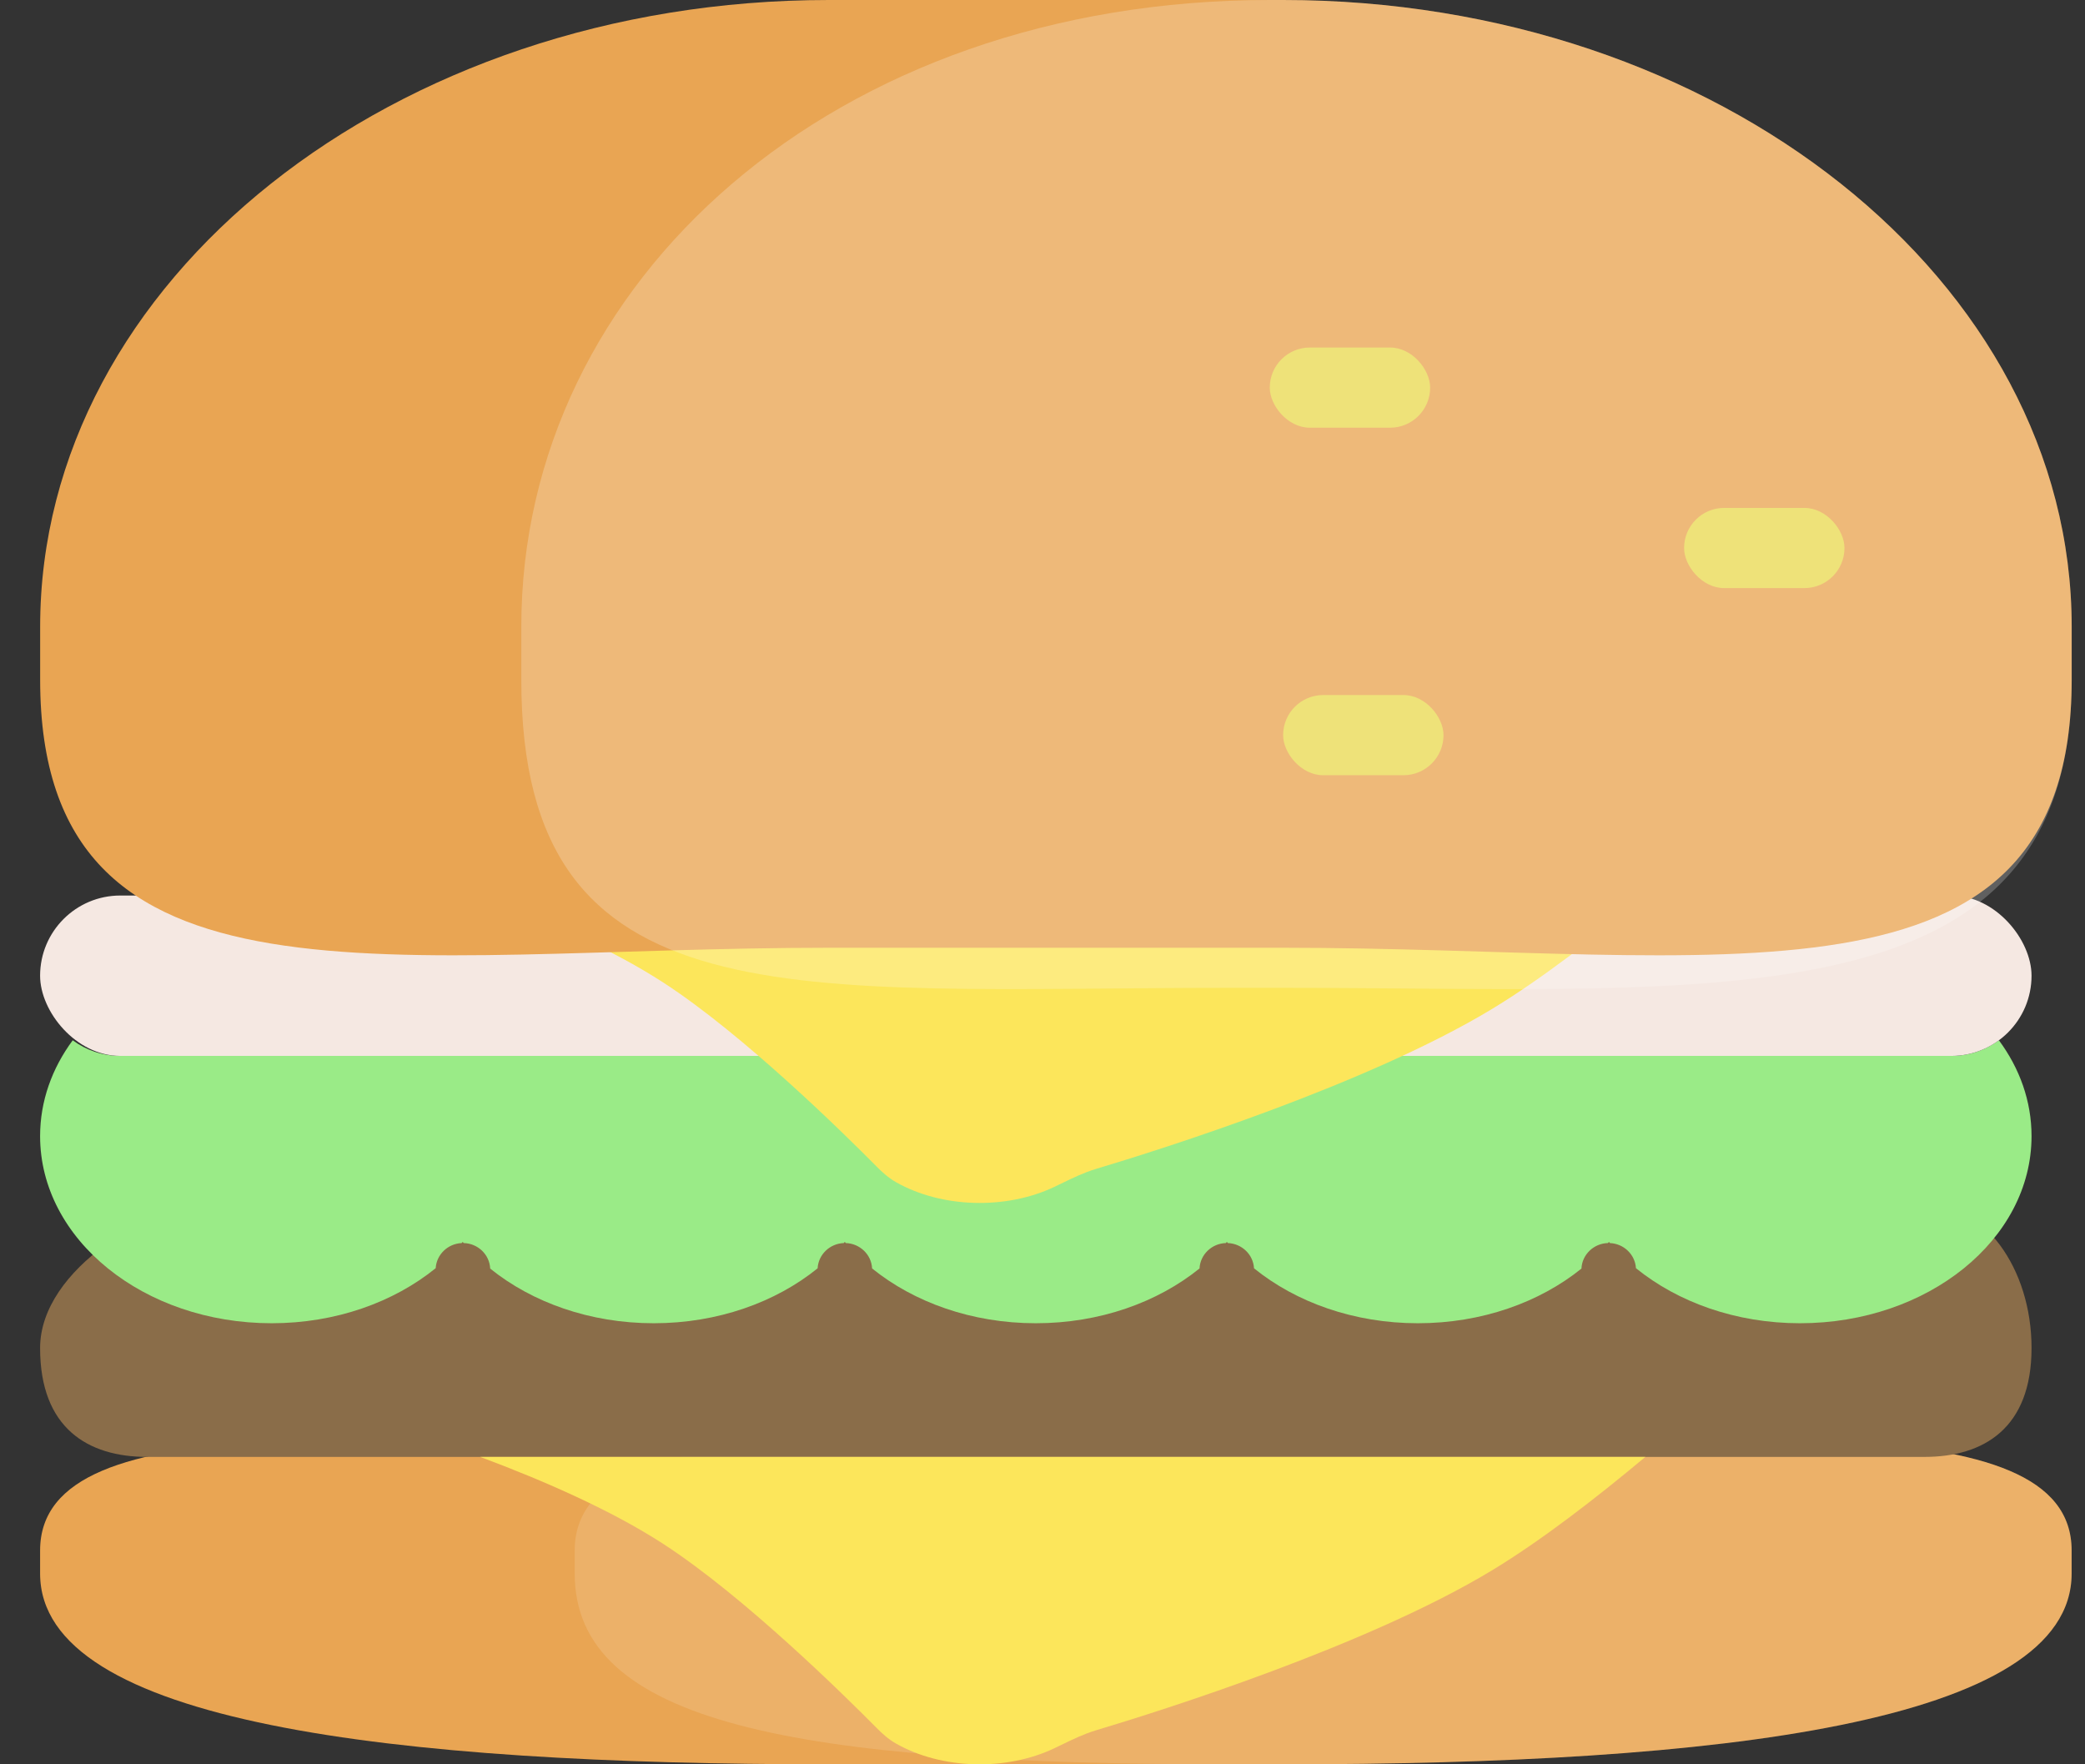 <svg width="156" height="132" viewBox="0 0 156 132" fill="none" xmlns="http://www.w3.org/2000/svg">
<rect x="0" y="0" width="156" height="132" fill="#333333" stroke="none"/>
<path d="M155 117.724C155 128.922 128.585 132 96 132L62 132C29.415 132 3 128.922 3 117.724L3 116.006C3 104.808 29.415 108.04 62 108.04L96 108.04C128.585 108.04 155 104.808 155 116.006L155 117.724Z" fill="#E9A553"/>
<path d="M155 117.724C155 128.922 128.585 132 96 132L92 132C59.415 132 43 128.922 43 117.724L43 116.006C43 104.808 69.415 108.04 102 108.04L96 108.04C128.585 108.04 155 104.808 155 116.006L155 117.724Z" fill="white" fill-opacity="0.13"/>
<path d="M3 100.857C3 94.861 11.582 90 16 90H144C148.418 90 152 94.861 152 100.857C152 106.853 148.418 109 144 109H11C6.582 109 3 106.853 3 100.857Z" fill="#8A6D49"/>
<path fill-rule="evenodd" clip-rule="evenodd" d="M5.441 77.831C3.891 79.928 3 82.38 3 85C3 92.732 10.757 99 20.326 99C25.122 99 29.462 97.425 32.599 94.881C32.66 93.862 33.5 93.048 34.544 93.002C34.569 92.973 34.594 92.944 34.619 92.914C34.644 92.943 34.669 92.972 34.693 93.001C35.764 93.029 36.629 93.866 36.676 94.911C39.81 97.438 44.136 99 48.913 99C53.702 99 58.038 97.43 61.174 94.891C61.23 93.863 62.079 93.042 63.132 93.001C63.157 92.972 63.182 92.943 63.206 92.914C63.219 92.929 63.231 92.944 63.244 92.958C63.256 92.972 63.269 92.987 63.281 93.001C64.343 93.035 65.2 93.865 65.251 94.901C68.386 97.434 72.717 99 77.5 99C82.283 99 86.614 97.434 89.749 94.901C89.8 93.865 90.657 93.035 91.719 93.001L91.742 92.975L91.794 92.914C91.818 92.943 91.843 92.972 91.868 93.001C92.921 93.042 93.769 93.863 93.826 94.891C96.962 97.43 101.298 99 106.087 99C110.864 99 115.19 97.438 118.324 94.911C118.371 93.866 119.236 93.029 120.307 93.001C120.332 92.972 120.356 92.943 120.381 92.914C120.406 92.944 120.431 92.973 120.456 93.002C121.5 93.048 122.34 93.862 122.401 94.881C125.538 97.425 129.878 99 134.674 99C144.243 99 152 92.732 152 85C152 82.38 151.109 79.928 149.559 77.831C148.563 78.566 147.332 79 146 79H9C7.668 79 6.437 78.566 5.441 77.831Z" fill="#9AEB87"/>
<rect x="3" y="67" width="149" height="12" rx="6" fill="#F5E8E2"/>
<path fill-rule="evenodd" clip-rule="evenodd" d="M35.927 67C40.767 68.807 45.775 71.014 49.612 73.5C55.681 77.432 63.301 84.965 65.566 87.256C66.01 87.706 66.482 88.13 67.032 88.442C70.462 90.394 75.293 90.512 78.892 88.796C79.065 88.713 79.238 88.629 79.41 88.546C80.258 88.135 81.103 87.725 82.006 87.454C87.004 85.956 102.311 81.123 111.612 75.5C115.291 73.276 119.408 70.094 123.105 67H35.927Z" fill="#FCE65B"/>
<path fill-rule="evenodd" clip-rule="evenodd" d="M35.927 109C40.767 110.807 45.775 113.014 49.612 115.5C55.681 119.432 63.301 126.965 65.566 129.256C66.01 129.706 66.482 130.13 67.032 130.442C70.462 132.394 75.293 132.512 78.892 130.796C79.065 130.713 79.238 130.629 79.41 130.546C80.258 130.135 81.103 129.725 82.006 129.454C87.004 127.956 102.311 123.123 111.612 117.5C115.291 115.276 119.408 112.094 123.105 109H35.927Z" fill="#FCE65B"/>
<path d="M3.004 46.888C3.004 20.992 29.419 0 62.004 0H96.004C128.589 0 155.004 20.992 155.004 46.888V50.861C155.004 76.756 128.589 70.907 96.004 70.907H62.004C29.419 70.907 3.004 76.756 3.004 50.861V46.888Z" fill="#E9A553"/>
<path d="M39.004 46.888C39.004 20.992 62.419 0 95.004 0H96.004C128.589 0 155.004 20.992 155.004 46.888V50.861C155.004 76.756 128.589 73.907 96.004 73.907H92.004C59.419 73.907 39.004 76.756 39.004 50.861V46.888Z" fill="white" fill-opacity="0.22"/>
<rect x="95.004" y="26" width="12" height="6" rx="3" fill="#EEE279"/>
<rect x="96.004" y="52" width="12" height="6" rx="3" fill="#EEE279"/>
<rect x="126.004" y="38" width="12" height="6" rx="3" fill="#EEE279"/>
</svg>
